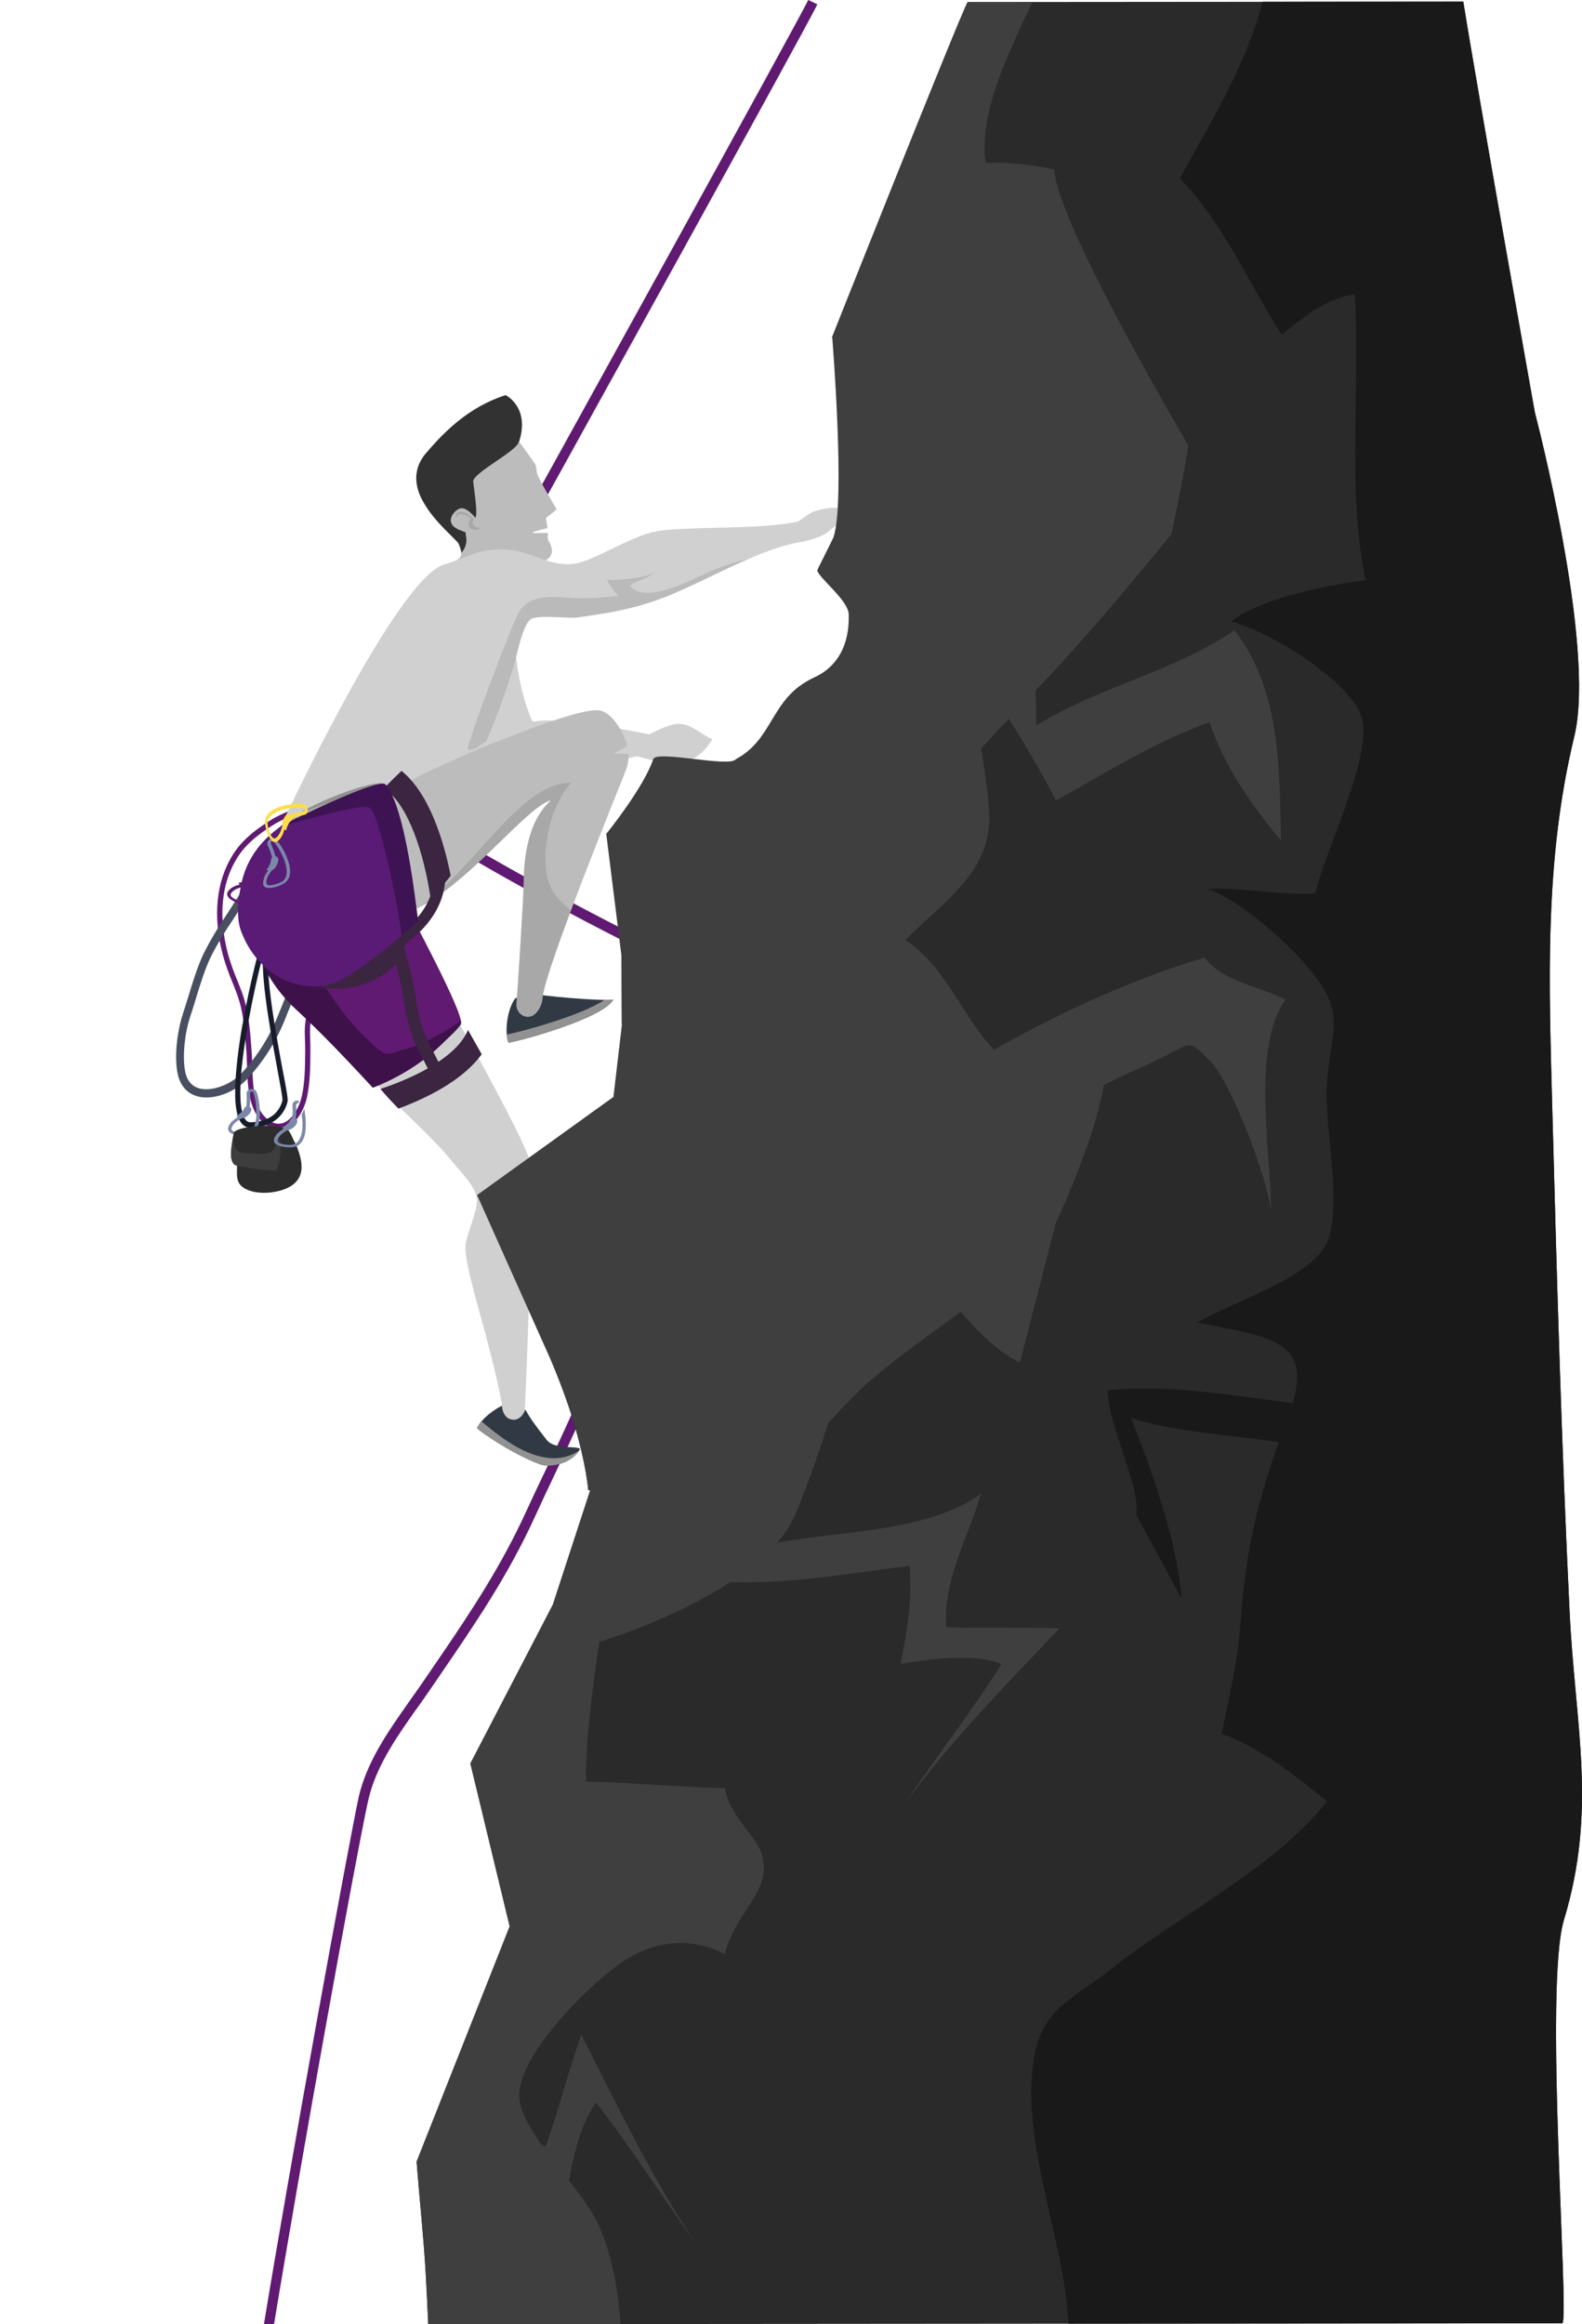 <svg width="207" height="304" viewBox="0 0 207 304" fill="none" xmlns="http://www.w3.org/2000/svg">
<g clip-path="url(#clip0_691_63789)">
<path d="M92.286 126.884C92.478 128.13 90.948 132.586 87.95 140.814C87.53 141.973 87.075 143.204 86.597 144.517C85.559 147.347 84.459 150.344 83.389 153.331C82.319 156.319 81.266 159.316 80.345 162.107C78.391 167.997 76.982 173.016 76.974 175.435C76.974 176.253 77 176.991 77.026 177.712C77.026 177.803 77.026 177.894 77.026 177.982C77.131 180.523 77.224 182.718 75.935 185.621C75.737 186.065 75.539 186.508 75.332 186.952C74.457 188.882 73.535 190.825 72.637 192.727C71.762 194.551 70.888 196.423 70.036 198.284C66.537 205.968 62.206 212.327 57.631 219.008C57.532 219.15 57.43 219.311 57.339 219.439L56.325 220.919C55.797 221.691 55.234 222.485 54.694 223.251C54.549 223.457 54.403 223.664 54.248 223.859C54.047 224.163 53.84 224.439 53.639 224.734C51.329 228.029 49.136 231.455 48.235 235.245C48.046 236.041 47.69 237.78 47.209 240.248C45.789 247.561 43.275 261.249 40.744 275.553C40.131 279.033 39.513 282.544 38.91 286.015C37.816 292.328 36.763 298.477 35.856 303.994H34.532C35.437 298.489 36.495 292.331 37.597 286.018C38.233 282.37 38.889 278.65 39.542 274.984C42.199 260.048 44.823 245.859 46.142 239.011C46.559 236.838 46.844 235.406 46.961 234.92C47.912 230.923 50.148 227.403 52.502 224.032C52.72 223.713 52.939 223.4 53.163 223.087L53.633 222.421C54.114 221.746 54.572 221.096 55.021 220.451L55.254 220.111L56.266 218.631C56.336 218.527 56.409 218.427 56.473 218.327C56.847 217.786 57.217 217.247 57.584 216.71C61.746 210.612 65.65 204.691 68.852 197.682C69.704 195.816 70.602 193.928 71.477 192.11C72.579 189.785 73.719 187.384 74.76 185.043C74.839 184.861 74.915 184.685 74.979 184.508C75.442 183.361 75.711 182.14 75.775 180.897C75.822 179.985 75.775 179.052 75.743 178.043C75.708 177.226 75.676 176.384 75.679 175.432C75.679 170.472 80.84 156.426 85.384 144.027L86.947 139.757C88.95 134.246 90.775 129.054 90.988 127.465C89.04 126.696 86.139 125.337 82.785 123.665C82.217 123.386 81.639 123.094 81.036 122.793C78.268 121.392 75.268 119.817 72.287 118.206C69.727 116.823 67.172 115.413 64.787 114.057C60.751 111.765 57.185 109.635 54.837 108.057C54.546 107.869 54.28 107.683 54.032 107.51C53.343 107.034 52.796 106.366 52.452 105.583C50.898 102.081 53.035 96.178 55.867 90.582C56.742 88.871 57.66 87.184 58.561 85.607C58.681 85.403 58.794 85.202 58.908 84.999C59.246 84.415 60.401 82.345 62.142 79.224C72.739 60.156 105.009 1.714 105.758 -0.003L106.945 0.562C106.024 2.69 74.18 60.193 63.495 79.476C61.999 82.172 60.917 84.117 60.39 85.066C60.174 85.455 60.054 85.674 60.034 85.707C59.427 86.753 58.864 87.758 58.345 88.722C57.914 89.513 57.514 90.278 57.141 91.014C56.708 91.867 56.311 92.686 55.951 93.47C53.91 97.914 53.009 101.248 53.251 103.519C53.385 104.814 53.892 105.759 54.764 106.373C55.234 106.701 55.773 107.066 56.374 107.455C58.946 109.121 62.629 111.297 66.7 113.583C68.668 114.692 70.73 115.823 72.798 116.942C75.53 118.419 78.271 119.863 80.84 121.173C81.876 121.696 82.882 122.206 83.841 122.693C87.197 124.355 90.046 125.668 91.875 126.361L92.237 126.498L92.286 126.884Z" fill="#601A72"/>
<path d="M85.971 96.244C80.403 95.159 73.353 93.757 69.697 94.392C68.327 91.546 66.226 83.801 68.137 77.007L60.719 81.505C59.987 85.743 61.017 92.32 62.188 96.941C62.882 99.708 63.359 101.389 66.138 101.796C72.321 102.701 78.633 99.606 84.478 98.731C85.085 97.426 85.179 97.457 85.971 96.244Z" fill="#D0D0D0"/>
<path d="M69.267 77.149C69.318 77.238 69.364 77.33 69.413 77.419L69.681 77.258C69.887 77.335 68.95 76.949 69.267 77.149Z" fill="#171717" fill-opacity="0.12"/>
<path d="M36.266 147.668C35.548 147.588 34.875 147.263 34.353 146.742C32.488 145.054 32.395 141.867 32.319 139.313C32.302 138.693 32.284 138.107 32.245 137.577L32.219 137.249C32.043 134.851 31.858 132.372 31.062 130.165C30.849 129.576 30.616 128.993 30.391 128.426C29.933 127.336 29.537 126.219 29.206 125.081C27.802 119.907 28.253 115.283 30.514 111.714C31.86 109.586 33.966 108.139 35.847 107.003C36.782 106.493 37.758 106.073 38.765 105.747C39.341 105.542 39.885 105.346 40.279 105.158L40.563 105.809C40.14 106.012 39.582 106.212 38.99 106.424C38.025 106.739 37.088 107.142 36.192 107.63C34.38 108.725 32.356 110.112 31.088 112.117C28.376 116.4 28.926 121.429 29.866 124.9C30.189 126.011 30.575 127.102 31.023 128.165C31.254 128.737 31.486 129.328 31.703 129.926C32.536 132.229 32.724 134.75 32.904 137.208L32.929 137.536C32.971 138.083 32.987 138.676 33.006 139.306C33.082 141.846 33.166 144.723 34.804 146.218C35.556 146.901 36.306 147.123 37.032 146.879C38.291 146.452 39.193 144.747 39.499 143.346C39.89 141.551 39.911 139.636 39.929 137.784V137.239C39.929 136.87 39.929 136.491 39.904 136.086C39.855 134.685 39.804 133.235 40.48 132.039L41.072 132.403C40.498 133.419 40.545 134.762 40.591 136.06C40.605 136.455 40.621 136.863 40.614 137.246V137.794C40.596 139.682 40.575 141.636 40.167 143.505C39.806 145.152 38.763 147.043 37.243 147.56C36.927 147.661 36.595 147.698 36.266 147.668Z" fill="#601A72"/>
<path d="M26.636 143.527C26.293 143.501 25.955 143.434 25.627 143.326C24.701 143.018 23.544 142.222 23.193 140.176C22.781 137.699 23.297 134.484 23.949 132.543C24.209 131.769 24.458 130.951 24.699 130.162C25.275 128.269 25.872 126.303 26.731 124.542C27.586 122.874 28.541 121.263 29.591 119.719C30.084 118.964 30.593 118.182 31.06 117.41C32.314 115.312 33.977 113.512 35.94 112.126L36.523 113.014C34.674 114.323 33.109 116.022 31.93 118.001C31.453 118.788 30.94 119.576 30.445 120.339C29.416 121.839 28.48 123.405 27.64 125.027C26.819 126.716 26.233 128.645 25.669 130.488C25.437 131.284 25.176 132.109 24.91 132.9C24.165 135.119 23.871 138.035 24.197 139.996C24.401 141.202 24.984 141.988 25.93 142.306C27.645 142.878 30.188 141.824 31.483 140.495C33.606 138.252 35.288 135.598 36.433 132.683C36.641 132.154 36.861 131.617 37.093 131.05C37.923 129.026 38.863 126.732 39.191 124.728L40.207 124.909C39.858 127.039 38.893 129.395 38.041 131.472C37.81 132.036 37.578 132.569 37.389 133.088C36.199 136.14 34.44 138.917 32.215 141.257C30.91 142.603 28.621 143.683 26.636 143.527Z" fill="#494F60"/>
<path d="M37.621 144.118C37.483 144.678 37.236 145.203 36.895 145.66C36.553 146.116 36.126 146.494 35.638 146.771C35.389 146.92 35.126 147.042 34.854 147.138C34.757 147.176 34.659 147.208 34.558 147.239C34.275 147.322 33.987 147.385 33.697 147.43C33.526 147.451 33.352 147.471 33.172 147.485C33.058 147.485 32.94 147.499 32.827 147.502C32.771 147.502 32.718 147.502 32.663 147.502C32.555 147.494 32.449 147.474 32.346 147.442C32.019 147.334 31.736 147.117 31.54 146.824C31.451 146.707 31.373 146.58 31.309 146.445C31.272 146.366 31.237 146.281 31.202 146.204C31.202 146.168 31.177 146.13 31.163 146.093C31.135 146.011 31.11 145.929 31.084 145.852C30.834 144.974 30.744 143.79 30.772 142.418C30.772 141.996 30.797 141.554 30.825 141.101C31.014 138.532 31.351 135.977 31.832 133.45C31.948 132.825 32.063 132.206 32.186 131.605C32.695 129.032 33.234 126.757 33.586 125.373C33.662 125.074 33.729 124.813 33.787 124.603C33.856 124.345 33.91 124.157 33.944 124.051C34.053 123.678 34.139 123.299 34.201 122.915C34.277 122.421 34.399 121.936 34.567 121.468L35.201 121.738C35.159 121.849 35.12 121.967 35.085 122.085L35.583 122.435C35.291 122.884 35.136 123.641 35.081 124.606C35.039 125.357 35.039 126.11 35.081 126.861C35.094 127.102 35.108 127.362 35.129 127.621C35.27 129.55 35.573 131.769 35.918 133.908C36.011 134.507 36.11 135.097 36.21 135.674C36.467 137.157 36.726 138.554 36.943 139.723C37.533 142.755 37.709 143.773 37.621 144.118ZM36.288 139.827C36.087 138.747 35.888 137.656 35.703 136.605C35.606 136.049 35.511 135.497 35.418 134.95C34.865 131.656 34.449 128.588 34.384 126.198V126.113C34.384 125.734 34.384 125.37 34.384 125.03C34.328 125.23 34.268 125.457 34.206 125.71C34.185 125.788 34.166 125.872 34.143 125.952C33.704 127.707 33.079 130.474 32.538 133.428C32.392 134.248 32.248 135.083 32.119 135.91C31.873 137.466 31.674 139.012 31.556 140.43C31.515 140.946 31.482 141.448 31.464 141.928C31.411 143.322 31.464 144.523 31.677 145.394C31.698 145.494 31.725 145.592 31.758 145.688C31.797 145.82 31.846 145.948 31.906 146.072C31.925 146.116 31.946 146.16 31.971 146.202C32.007 146.268 32.046 146.333 32.089 146.395C32.165 146.519 32.272 146.62 32.398 146.688C32.524 146.756 32.664 146.789 32.806 146.783C32.998 146.783 33.211 146.766 33.438 146.737C33.593 146.718 33.755 146.694 33.917 146.658C34.013 146.643 34.108 146.621 34.201 146.593C34.46 146.528 34.712 146.44 34.956 146.33C35.448 146.12 35.886 145.793 36.235 145.374C36.583 144.955 36.831 144.456 36.959 143.918C36.999 143.64 36.654 141.788 36.288 139.827Z" fill="#171C2B"/>
<path d="M33.968 146.337C33.968 146.41 33.95 146.48 33.938 146.552C33.933 146.588 33.926 146.623 33.917 146.658C33.883 146.867 33.829 147.071 33.755 147.268C33.586 147.268 33.42 147.292 33.255 147.309C33.339 147.127 33.4 146.935 33.438 146.738C33.508 146.421 33.546 146.098 33.551 145.773C33.675 145.973 33.815 146.161 33.968 146.337ZM33.968 146.337C33.968 146.41 33.95 146.48 33.938 146.552C33.933 146.588 33.926 146.623 33.917 146.658C33.883 146.867 33.829 147.071 33.755 147.268C33.738 147.322 33.718 147.376 33.695 147.427C33.579 147.736 33.381 148.003 33.125 148.198C32.868 148.393 32.563 148.507 32.246 148.527C31.997 148.547 31.746 148.547 31.497 148.527C31.183 148.506 30.873 148.448 30.571 148.356C30.345 148.297 30.139 148.174 29.974 148.002C29.578 147.519 30.166 146.82 30.576 146.484C30.745 146.352 30.923 146.232 31.108 146.125L31.18 146.079C31.379 145.966 31.571 145.839 31.754 145.698C31.834 145.636 31.907 145.565 31.971 145.486C32.112 145.259 32.197 145 32.219 144.731C32.28 144.217 32.297 143.698 32.27 143.18C32.243 143.069 32.249 142.953 32.285 142.845C32.322 142.738 32.388 142.644 32.475 142.575C32.491 142.56 32.509 142.549 32.529 142.541C32.632 142.483 32.746 142.448 32.863 142.437C32.98 142.426 33.097 142.44 33.209 142.478C33.245 142.486 33.281 142.497 33.316 142.512C33.399 142.541 33.644 142.63 33.875 144C33.938 144.387 33.979 144.778 33.998 145.17C34.021 145.559 34.011 145.95 33.968 146.337ZM33.551 145.761C33.591 144.442 33.258 143.043 33.089 142.792C33.051 142.778 33.011 142.77 32.971 142.768C32.944 142.763 32.916 142.763 32.89 142.77C32.863 142.776 32.838 142.787 32.816 142.804C32.772 142.847 32.74 142.902 32.723 142.963C32.707 143.024 32.707 143.088 32.723 143.149V143.166C32.723 143.226 32.739 143.426 32.739 143.694C32.743 144.057 32.72 144.42 32.67 144.779C32.641 145.096 32.536 145.401 32.364 145.664C32.228 145.821 32.073 145.959 31.902 146.072C31.795 146.147 31.682 146.217 31.568 146.287C31.541 146.304 31.508 146.32 31.48 146.34L31.314 146.441C31.174 146.526 31.039 146.62 30.909 146.721C30.543 147.017 30.127 147.56 30.349 147.833C30.444 147.929 30.563 147.996 30.692 148.028C30.96 148.116 31.237 148.168 31.517 148.185C31.649 148.197 31.779 148.202 31.902 148.202C32.024 148.202 32.082 148.202 32.161 148.202C32.365 148.183 32.561 148.113 32.733 147.996C32.904 147.88 33.046 147.721 33.144 147.534C33.153 147.521 33.16 147.507 33.165 147.493C33.199 147.438 33.228 147.38 33.251 147.319C33.334 147.137 33.395 146.945 33.434 146.747C33.506 146.424 33.545 146.093 33.551 145.761Z" fill="#7B88A8"/>
<path d="M32.5 144.719C31.924 144.586 31.966 145.172 31.644 145.416L31.195 145.806C30.607 145.891 31.239 146.289 31.582 146.289C32.044 146.289 32.507 145.874 32.706 145.587C32.905 145.3 33.067 144.851 32.5 144.719Z" fill="#7B88A8"/>
<path d="M38.697 152.975C38.438 153.172 37.367 153.192 36.136 153.122C34.717 153.054 33.305 152.893 31.906 152.639C30.885 152.398 30.529 152.574 30.272 151.535C30.112 150.893 30.367 149.388 30.503 148.614C30.559 148.324 30.601 148.132 30.601 148.132C31.237 147.152 37.024 146.834 37.795 147.912C38.456 148.819 39.674 152.227 38.697 152.975Z" fill="#2D2D2D"/>
<path d="M38.917 150.161C38.397 148.764 37.027 146.907 35.171 147.336L32.448 149.748C32.216 150.414 31.467 150.86 31.177 151.502C30.983 151.933 31.02 152.467 31.009 152.949C30.988 153.914 30.946 154.782 31.966 155.407C33.575 156.396 36.615 156.077 38.103 155.103C39.968 153.89 39.57 151.912 38.917 150.161Z" fill="#2D2D2D"/>
<path d="M36.55 151.899C36.449 152.318 36.31 152.727 36.136 153.119C34.718 153.051 33.305 152.89 31.906 152.637C30.886 152.395 30.529 152.572 30.272 151.532C30.113 150.89 30.367 149.385 30.504 148.611C30.523 148.734 30.535 148.858 30.541 148.983C30.524 149.376 30.604 149.768 30.772 150.121C31.193 150.883 32.23 150.82 32.993 150.878C33.757 150.936 34.914 151.013 35.564 150.589C36.115 150.227 36.226 149.243 36.21 148.606C36.21 148.493 36.21 148.322 36.194 148.16C36.352 148.496 36.494 148.841 36.617 149.192C36.814 149.959 36.73 151.115 36.55 151.899Z" fill="#3D3D3D"/>
<path d="M39.886 145.52C39.872 145.44 39.84 145.1 39.826 145.037C39.726 145.163 39.62 145.561 39.458 145.732C39.643 146.82 39.689 148.156 39.157 149.063C39.058 149.25 38.916 149.408 38.744 149.524C38.572 149.641 38.376 149.711 38.172 149.729C37.958 149.745 37.744 149.745 37.531 149.729C36.95 149.683 36.501 149.548 36.374 149.374C36.142 149.101 36.568 148.559 36.934 148.262C37.115 148.121 37.306 147.994 37.505 147.881C37.833 147.707 38.131 147.479 38.389 147.206C38.852 146.646 38.759 144.905 38.748 144.707V144.69C38.732 144.629 38.732 144.565 38.748 144.504C38.764 144.443 38.796 144.388 38.84 144.345C38.879 144.311 38.928 144.292 38.979 144.292H39.039C39.05 144.179 39.079 144.069 39.127 143.967C39.019 143.939 38.906 143.935 38.795 143.954C38.685 143.974 38.58 144.017 38.486 144.08C38.399 144.15 38.333 144.245 38.297 144.353C38.26 144.462 38.255 144.578 38.28 144.69C38.31 145.201 38.313 146.593 37.984 146.993C37.752 147.234 37.485 147.435 37.193 147.589C36.979 147.712 36.773 147.85 36.577 148.002C36.165 148.334 35.578 149.027 35.973 149.514C36.281 149.893 37.065 149.996 37.505 150.042C37.754 150.061 38.004 150.061 38.252 150.042C39.178 149.955 39.75 149.292 39.946 148.067C40.056 147.22 40.035 146.36 39.886 145.52Z" fill="#7B88A8"/>
<path d="M38.517 146.248C37.943 146.115 37.983 146.701 37.663 146.945L37.215 147.333C36.627 147.42 37.258 147.816 37.601 147.816C38.064 147.816 38.526 147.403 38.723 147.114C38.92 146.824 39.077 146.383 38.517 146.248Z" fill="#7B88A8"/>
<path d="M72.573 66.85C72.194 67.147 71.738 67.526 71.416 67.772C71.416 67.817 71.442 67.866 71.455 67.921C71.535 68.301 71.595 68.685 71.634 69.072C71.634 69.072 69.669 69.542 69.699 69.641C69.762 69.841 71.393 69.641 71.641 69.716C71.812 69.764 71.478 70.309 71.828 70.832C71.941 71.001 72.03 71.185 72.094 71.38C72.86 73.652 69.632 73.792 69.037 73.83C67.908 73.915 66.818 73.975 66.555 74.25C66.224 74.593 66.386 75.632 66.642 76.662C66.788 77.241 67.029 77.815 67.105 78.406C67.052 78.406 58.981 78.165 58.081 75.311C57.9 74.73 58.847 74.091 59.113 73.886C59.316 73.727 60.27 72.921 60.325 72.68C60.325 72.673 60.325 72.667 60.325 72.66C60.342 72.537 60.342 72.411 60.325 72.287C60.325 72.246 60.321 72.203 60.312 72.156C60.239 71.797 60.126 71.449 59.976 71.117C59.809 70.688 56.938 68.365 55.559 65.987C55.367 65.663 55.204 65.323 55.07 64.969C54.867 64.47 54.792 63.925 54.853 63.387C54.887 63.168 54.935 62.952 54.996 62.74C55.259 61.906 55.595 61.098 56.001 60.328C56.017 60.295 56.035 60.261 56.056 60.222C56.348 59.634 56.694 59.077 57.088 58.558C57.347 58.223 57.637 57.915 57.954 57.639C58.331 57.316 58.733 57.01 59.15 56.72C59.83 56.252 60.533 55.822 61.258 55.432C62.093 54.979 62.993 54.248 63.933 54.038C63.965 54.032 63.997 54.021 64.028 54.007C64.017 54.017 64.01 54.031 64.007 54.045L66.372 55.401C66.492 55.748 67.158 56.706 67.897 57.728C68.23 58.189 68.575 58.662 68.894 59.098C69.213 59.535 69.537 59.986 69.759 60.304C69.908 60.493 70.032 60.701 70.127 60.924C70.154 61.249 70.202 61.571 70.271 61.889C70.398 62.55 72.244 65.577 72.816 66.578C72.824 66.596 72.834 66.614 72.844 66.631L72.573 66.85Z" fill="#BCBCBC"/>
<path d="M67.936 57.726C67.915 57.757 67.88 57.784 67.868 57.822C67.54 59.086 61.762 61.884 61.919 63.027C62.676 68.534 62.271 67.743 61.429 68.256C60.966 67.687 60.857 69.496 60.966 70.08C61.054 70.471 61.046 70.879 60.943 71.265C60.84 71.652 60.645 72.006 60.376 72.294C60.376 72.254 60.371 72.21 60.362 72.164C60.289 71.805 60.177 71.456 60.026 71.124C59.86 70.695 56.988 68.372 55.609 65.994C55.41 65.654 53.064 62.405 55.73 59.282C57.983 56.648 61.183 53.281 66.142 51.682C66.177 51.674 69.356 53.245 67.936 57.726Z" fill="#323232"/>
<path d="M60.487 66.472C59.774 66.416 58.809 67.511 59.004 68.266C59.198 69.021 60.024 69.279 60.675 69.53C61.325 69.781 61.947 70.184 62.646 70.012C63.481 69.795 63.453 69.494 62.991 68.775C62.567 68.107 61.38 66.542 60.487 66.472Z" fill="#BCBCBC"/>
<path d="M60.893 67.036C61.154 67.15 62.024 67.748 61.964 68.02C61.95 68.088 61.869 68.139 61.855 68.235C61.846 68.377 61.876 68.519 61.943 68.643C62.112 68.978 62.934 69.07 62.934 69.07C62.753 69.07 62.258 69.552 61.603 69.154C61.494 69.087 61.406 68.99 61.347 68.873C61.289 68.756 61.263 68.624 61.273 68.492C61.283 68.361 61.328 68.235 61.403 68.129C61.478 68.023 61.58 67.941 61.698 67.893C61.402 67.615 61.045 67.417 60.659 67.316C60.454 67.233 60.227 67.233 60.023 67.316C59.886 67.386 59.639 67.557 59.669 67.731C59.393 66.945 60.377 66.814 60.893 67.036Z" fill="#171717" fill-opacity="0.12"/>
<path d="M105.189 70.808C102.876 71.151 100.425 72.031 97.935 73.105C93.58 74.984 89.142 77.463 85.276 78.719C81.71 79.885 79.116 80.251 75.478 80.767C74.435 80.917 70.388 80.362 69.441 80.989L69.416 81.008C68.342 81.778 67.528 86.182 67.139 87.395C67.095 87.53 67.053 87.663 67.01 87.796C65.709 91.835 64.823 94.204 63.578 97.019C62.858 98.649 62.016 100.427 60.905 102.766C60.234 104.18 59.517 106.674 59.006 108.104C56.035 105.465 49.947 104.857 46.184 104.778C41.936 104.691 41.128 106.049 37.201 107.125C37.315 106.883 51.883 75.717 58.089 73.84C61.532 72.798 62.745 71.655 66.315 71.894C69.886 72.133 72.563 74.602 76.004 73.531C79.32 72.499 83.159 69.75 86.648 69.373C91.838 68.814 99.106 69.277 104.352 68.242L105.189 70.808Z" fill="#D0D0D0"/>
<path d="M110.406 66.629C109.346 66.192 107.86 66.513 106.782 66.812C105.588 67.14 104.651 68.334 103.496 68.587L103.346 70.671C104.04 70.372 104.357 70.992 105.197 70.811C105.831 70.673 107.328 70.23 107.888 69.88C108.411 69.549 108.851 69.081 109.36 68.749C109.927 68.38 109.885 68.379 110.433 68.654C110.584 68.729 109.469 70.261 110.223 70.102C110.885 69.952 111.678 69.342 111.611 68.816C111.47 67.916 110.507 66.957 110.406 66.629Z" fill="#D0D0D0"/>
<path d="M97.936 73.105C93.581 74.983 89.143 77.463 85.276 78.719C81.71 79.884 79.116 80.251 75.479 80.767C74.435 80.917 70.388 80.362 69.442 80.989L69.416 81.008C68.343 81.778 67.528 86.182 67.139 87.395C67.095 87.53 67.054 87.663 67.01 87.795C65.709 91.835 64.823 94.204 63.578 97.019C62.884 97.313 62.114 98.316 61.193 97.983C61.41 96.314 66.637 82.595 67.753 80.34C68.981 77.853 71.844 77.965 74.421 78.169C76.707 78.353 78.732 78.155 80.96 77.928C80.343 77.463 79.843 76.546 79.401 75.871C79.401 75.871 83.895 75.856 85.447 74.923C84.605 75.876 83.228 75.835 82.425 76.652C84.739 79.228 91.149 75.42 93.62 74.436C95.025 73.881 96.467 73.436 97.936 73.105Z" fill="#171717" fill-opacity="0.12"/>
<path d="M75.898 189.508C75.857 189.585 75.813 189.657 75.764 189.73C74.637 191.502 71.898 191.99 70.613 191.505C66.805 190.058 62.827 187.226 62.401 186.782C62.562 186.466 62.762 186.172 62.996 185.909C64.023 184.703 65.821 183.55 67.038 183.439L68.802 184.452C69.234 185.273 69.938 186.317 71.52 188.312C72.578 189.665 75.387 189.037 75.898 189.508Z" fill="#313A44"/>
<path d="M75.772 189.73C74.645 191.503 71.905 191.99 70.621 191.505C66.812 190.058 62.834 187.226 62.408 186.782C62.569 186.464 62.757 186.162 62.968 185.878L63.005 185.909C64.385 186.983 70.806 193.082 75.772 189.73Z" fill="#929292"/>
<path d="M68.665 184.534C68.665 184.534 68.182 185.772 67.118 185.687C65.595 185.569 65.662 183.579 65.662 183.579C64.123 175.116 60.435 165.155 60.944 162.596C61.268 160.953 62.386 158.57 62.411 157.024C62.436 155.377 60.328 153.346 59.368 152.159C56.702 148.87 53.315 145.944 50.242 142.799C49.427 141.964 48.634 141.11 47.882 140.233C45.778 137.777 44.004 135.114 42.976 131.998L53.389 124.553C54.59 125.071 56.453 128.064 57.503 129.459C57.734 129.762 58.408 130.906 59.333 132.517C59.863 133.441 60.474 134.521 61.124 135.689C64.45 141.658 68.869 149.96 69.269 151.728C69.742 153.761 69.242 172.19 68.665 184.534Z" fill="#D0D0D0"/>
<path d="M69.496 129.917L67.441 130.556C66.428 131.798 65.967 134.847 66.516 136.366C67.388 136.337 78.779 133.301 80.244 130.759C78.444 130.918 71.06 130.303 69.496 129.917Z" fill="#313A44"/>
<path d="M80.252 130.758C78.778 133.3 67.393 136.332 66.514 136.365C66.396 136.027 66.308 135.679 66.25 135.324C68.134 134.967 76.001 132.859 79.09 130.784C79.579 130.784 79.979 130.784 80.252 130.758Z" fill="#929292"/>
<path d="M81.928 100.636C81.697 101.3 77.782 110.868 74.704 119.097C72.705 124.43 71.06 129.201 70.983 130.616C70.937 131.475 70.204 132.958 69.144 132.992C68.93 133 68.716 132.961 68.518 132.877C68.319 132.793 68.14 132.667 67.992 132.505C67.844 132.344 67.73 132.152 67.658 131.941C67.586 131.731 67.558 131.507 67.575 131.285C67.806 128.467 68.501 117.235 68.524 115.332C68.588 107.021 71.971 104.947 72.05 104.688C69.563 105.306 63.993 112.165 58.398 116.401C57.455 117.131 56.463 117.789 55.429 118.371L55.323 118.434C55.212 118.492 55.091 118.552 54.987 118.608C52.733 119.746 50.024 120.296 47.814 121.338L47.705 106.929C48.751 105.823 49.91 104.84 51.162 103.999H51.132C51.349 103.721 51.604 103.477 51.889 103.275C52.719 102.643 53.879 102.069 54.626 101.625C54.67 101.596 54.716 101.569 54.763 101.546C55.332 101.237 56.901 100.501 58.983 99.582C61.542 98.376 64.046 97.342 66.018 96.628C71.312 94.517 76.789 92.617 78.455 92.921C80.214 93.244 81.641 95.936 82.055 97.472C82.348 98.513 82.303 99.625 81.928 100.636Z" fill="#BCBCBC"/>
<path d="M69.141 132.992C68.927 132.999 68.714 132.96 68.516 132.875C68.317 132.791 68.138 132.665 67.99 132.503C67.842 132.342 67.728 132.15 67.656 131.94C67.584 131.73 67.555 131.507 67.572 131.284C67.803 128.467 68.497 117.237 68.523 115.332C68.588 107.02 71.971 104.961 72.049 104.688C69.118 105.412 61.912 114.787 55.435 118.371L55.572 118.144C62.717 112.696 68.366 102.252 74.727 102.392C72.153 105.257 70.936 110.407 71.508 114.227C71.837 116.432 73.111 117.782 74.703 119.097C72.707 124.43 71.057 129.2 70.983 130.616C70.939 131.475 70.203 132.956 69.141 132.992Z" fill="#171717" fill-opacity="0.12"/>
<path d="M60.297 133.971C59.864 134.682 58.39 135.98 57.784 136.583C55.31 139.033 51.955 141.055 48.782 142.265C45.457 138.686 42.218 135.227 38.62 131.916C36.755 130.199 34.772 127.524 33.876 124.832C33.507 123.801 33.345 122.702 33.399 121.603L52.073 116.33C52.496 117.372 59.797 130.652 60.308 133.503C60.354 133.656 60.35 133.82 60.297 133.971Z" fill="#601A72"/>
<path opacity="0.34" d="M60.297 133.972C59.864 134.683 58.39 135.981 57.784 136.584C55.31 139.034 51.955 141.055 48.782 142.266C45.457 138.687 42.218 135.228 38.62 131.917C36.755 130.199 34.772 127.525 33.876 124.833L40.124 123.504C39.43 124.09 42.222 128.552 42.771 129.396C44.324 131.789 46.117 134.136 48.204 136.039C48.817 136.601 49.771 137.705 50.601 137.819C51.143 137.891 52.221 137.406 52.793 137.273C53.715 137.052 54.611 136.728 55.468 136.309C57.157 135.537 58.774 134.602 60.297 133.516C60.344 133.664 60.344 133.824 60.297 133.972Z" fill="black"/>
<path d="M58.971 114.537C58.269 115.445 57.505 116.3 56.684 117.093L56.599 117.175L56.333 117.417C55.467 111.628 53.464 105.273 50.282 103.121C50.904 102.325 51.842 101.527 52.425 100.926L52.533 100.82C56.252 103.826 58.105 110.188 58.971 114.537Z" fill="#3B2541"/>
<path d="M53.367 116.359C52.264 116.955 51.174 117.763 50.089 118.431C49.66 118.692 46.47 120.976 46.245 120.744L37.512 128.197C39.731 128.547 42.244 129.495 44.723 129.304C47.201 129.114 49.934 128.113 51.664 126.219C53.721 123.964 53.557 119.273 53.367 116.359Z" fill="#3B2541"/>
<path d="M57.808 141.826C56.957 141.759 56.304 140.432 55.564 138.932C55.464 138.732 55.372 138.541 55.332 138.464C54.137 136.354 53.33 134.03 52.951 131.612C52.602 129.26 52.09 126.938 51.419 124.663C50.887 122.898 50.214 121.829 48.844 120.59L49.895 119.328C51.36 120.575 52.425 122.258 52.949 124.152C53.644 126.502 54.173 128.902 54.534 131.332C54.88 133.546 55.619 135.672 56.714 137.603C56.783 137.726 56.871 137.907 56.996 138.158C57.227 138.611 57.894 139.989 58.188 140.23C58.111 140.182 58.024 140.153 57.934 140.146C57.845 140.139 57.755 140.153 57.672 140.189L58.236 141.754C58.1 141.811 57.954 141.836 57.808 141.826Z" fill="#3B2541"/>
<path d="M63.027 137.883C60.556 141.318 55.815 143.628 52.136 144.993C51.319 144.159 50.516 143.305 49.773 142.427C54.843 140.739 59.873 138.04 61.236 134.709C61.766 135.633 62.375 136.713 63.027 137.883Z" fill="#3B2541"/>
<path d="M51.056 124.868C51.056 124.868 51.056 124.868 51.056 124.856L49.929 123.843C50.24 123.535 50.587 123.269 50.963 123.052C53.092 121.629 57.521 118.667 56.709 113.028L58.181 112.787C58.592 115.648 57.891 118.265 56.098 120.566C54.654 122.418 52.858 123.626 51.766 124.347C51.521 124.508 51.284 124.682 51.056 124.868Z" fill="#3B2541"/>
<path d="M54.715 120.436C54.342 120.82 53.542 121.546 52.519 122.412C49.742 124.773 45.292 128.2 43.374 128.683C38.124 130.019 33.336 126.767 31.499 121.664C30.872 119.925 31.196 117.335 31.587 115.538C32.712 110.383 36.622 108.336 36.819 107.974C36.819 107.974 49.578 101.578 50.455 102.61C53.095 105.716 54.391 118.321 54.715 120.436Z" fill="#591B76"/>
<path opacity="0.3" d="M54.715 120.436C54.342 120.819 53.542 121.545 52.519 122.411C52.6 121.302 49.768 106.251 48.305 105.61C46.977 105.031 36.527 108.263 36.819 107.973C39.475 105.371 49.578 101.577 50.455 102.609C53.095 105.716 54.391 118.321 54.715 120.436Z" fill="black"/>
<path d="M37.027 115.624C36.803 115.741 36.571 115.839 36.333 115.918C35.911 116.063 35.143 116.268 34.713 116.043C34.612 115.986 34.529 115.899 34.475 115.793C34.42 115.687 34.397 115.567 34.407 115.448C34.411 115.283 34.44 115.12 34.493 114.965C34.53 114.836 34.577 114.71 34.634 114.589C34.66 114.529 34.69 114.476 34.715 114.423C34.825 114.235 34.944 114.053 35.074 113.88L35.134 113.798C35.347 113.54 35.521 113.248 35.648 112.934C35.69 112.746 35.69 112.551 35.648 112.363C35.648 112.288 35.62 112.213 35.601 112.136C35.47 111.638 35.295 111.154 35.081 110.689C35.017 110.595 34.98 110.484 34.974 110.369C34.968 110.255 34.994 110.14 35.048 110.04C35.129 109.913 35.244 109.813 35.379 109.755C35.505 109.697 35.64 109.663 35.777 109.654H35.805C35.859 109.65 35.913 109.663 35.96 109.693C36.106 109.782 36.234 109.901 36.335 110.043C36.531 110.283 36.709 110.538 36.867 110.807C37.316 111.528 37.652 112.318 37.862 113.149C38.135 114.333 37.853 115.175 37.027 115.624ZM35.84 110.112C35.8 110.065 35.755 110.022 35.705 109.985L35.629 109.999C35.614 110.002 35.599 110.007 35.585 110.014C35.532 110.026 35.487 110.06 35.458 110.108C35.433 110.165 35.424 110.228 35.432 110.291C35.439 110.353 35.462 110.413 35.499 110.462V110.479C35.726 110.965 35.907 111.472 36.041 111.994C36.074 112.129 36.098 112.267 36.113 112.406C36.139 112.581 36.129 112.759 36.083 112.93C35.994 113.18 35.87 113.415 35.715 113.627C35.668 113.692 35.624 113.757 35.574 113.822C35.555 113.848 35.536 113.88 35.516 113.906C35.374 114.091 35.243 114.284 35.125 114.485C34.893 114.905 34.711 115.573 35.016 115.737C35.21 115.841 35.673 115.785 36.226 115.597C36.43 115.534 36.629 115.453 36.821 115.356C37.003 115.258 37.159 115.114 37.275 114.938C37.391 114.761 37.463 114.558 37.485 114.345C37.712 112.869 36.37 110.694 35.84 110.112Z" fill="#7B88A8"/>
<path d="M35.87 112.003C35.289 112.109 35.541 112.633 35.336 112.987L35.062 113.525C34.551 113.839 35.28 113.954 35.597 113.817C36.027 113.634 36.291 113.072 36.379 112.722C36.467 112.372 36.435 111.902 35.87 112.003Z" fill="#7B88A8"/>
<path d="M34.571 114.416C34.571 114.493 34.555 114.575 34.543 114.671C34.532 114.768 34.52 114.85 34.506 114.946C34.485 115.098 34.455 115.267 34.421 115.429C34.324 115.926 34.175 116.412 33.976 116.876C33.477 118.004 32.757 118.487 31.838 118.323L31.732 118.301C31.551 118.259 31.372 118.206 31.197 118.142L31.119 118.115C31.003 118.072 30.866 118.017 30.723 117.949C30.343 117.768 29.922 117.508 29.776 117.182C29.52 116.606 30.262 116.099 30.741 115.892C30.939 115.811 31.142 115.744 31.348 115.691L31.443 115.662L31.57 115.629C31.847 115.566 32.112 115.458 32.357 115.308C32.549 115.127 32.696 114.899 32.785 114.645C32.976 114.167 33.125 113.672 33.229 113.166C33.233 113.052 33.268 112.942 33.33 112.848C33.393 112.754 33.48 112.681 33.581 112.638C33.722 112.596 33.871 112.59 34.015 112.62C34.159 112.651 34.294 112.716 34.409 112.812C34.448 112.841 34.534 112.901 34.58 113.193C34.625 113.599 34.621 114.01 34.571 114.416ZM33.99 115.238C34.095 114.692 34.151 114.138 34.159 113.581C34.168 113.4 34.153 113.218 34.115 113.041C34.08 113.018 34.043 113 34.004 112.985C33.954 112.964 33.897 112.964 33.847 112.985C33.794 113.015 33.749 113.059 33.719 113.113C33.688 113.167 33.672 113.229 33.673 113.292V113.311C33.6 113.661 33.509 114.006 33.4 114.346C33.342 114.517 33.278 114.69 33.208 114.855C33.101 115.151 32.923 115.414 32.692 115.619C32.505 115.744 32.302 115.839 32.088 115.901C31.982 115.937 31.871 115.969 31.762 116L31.665 116.027L31.486 116.075C31.329 116.119 31.175 116.172 31.024 116.234C30.593 116.42 30.056 116.83 30.2 117.153C30.272 117.317 30.533 117.508 30.91 117.679C31.015 117.73 31.122 117.775 31.232 117.814C31.433 117.892 31.639 117.952 31.85 117.995C31.876 117.997 31.902 117.997 31.928 117.995C32.118 118.019 32.311 117.997 32.491 117.931C32.672 117.864 32.835 117.755 32.968 117.611C33.504 117.09 33.819 116.14 33.99 115.238Z" fill="#601A72"/>
<path d="M33.055 114.738C32.534 114.451 32.426 115.025 32.055 115.175L31.523 115.416C30.933 115.337 31.442 115.899 31.773 115.99C32.22 116.12 32.761 115.845 33.034 115.624C33.307 115.402 33.566 115.023 33.055 114.738Z" fill="#601A72"/>
<path d="M40.258 105.942C40.26 105.978 40.26 106.013 40.258 106.048C40.251 106.114 40.236 106.178 40.214 106.239C40.197 106.28 40.175 106.319 40.149 106.355C40.095 106.429 40.025 106.489 39.945 106.531C39.864 106.573 39.776 106.595 39.687 106.596C39.661 106.602 39.636 106.607 39.61 106.61C39.148 106.704 38.694 106.84 38.254 107.016C38.008 107.099 37.786 107.246 37.609 107.443C37.568 107.503 37.531 107.567 37.5 107.633C37.461 107.711 37.428 107.792 37.4 107.874C37.34 108.041 37.287 108.211 37.243 108.383C37.243 108.417 37.224 108.448 37.215 108.482C37.156 108.694 37.086 108.903 37.005 109.107C36.86 109.465 36.629 109.779 36.334 110.016C36.262 110.071 36.18 110.108 36.093 110.125C36.006 110.141 35.917 110.137 35.831 110.113C35.798 110.103 35.767 110.091 35.737 110.074C35.696 110.052 35.657 110.027 35.621 109.999C35.532 109.923 35.453 109.834 35.389 109.734C35.301 109.617 35.224 109.492 35.158 109.36C35.05 109.132 34.959 108.896 34.885 108.653C34.867 108.595 34.85 108.54 34.836 108.484C34.779 108.293 34.734 108.097 34.702 107.898C34.702 107.841 34.702 107.787 34.684 107.732C34.624 106.852 35.112 106.171 36.144 105.711C36.773 105.446 37.435 105.276 38.111 105.204C38.275 105.185 38.423 105.173 38.541 105.163C39.508 105.098 39.846 105.199 39.98 105.289C40.014 105.312 40.042 105.342 40.064 105.378C40.136 105.492 40.19 105.617 40.223 105.749C40.241 105.812 40.252 105.877 40.258 105.942ZM37.005 107.872C37.005 107.838 37.025 107.8 37.039 107.763C37.109 107.521 37.212 107.291 37.347 107.081L37.389 107.028C37.587 106.826 37.824 106.67 38.083 106.569C38.524 106.39 38.981 106.252 39.446 106.157L39.578 106.13H39.596C39.657 106.132 39.716 106.116 39.769 106.085C39.821 106.054 39.865 106.009 39.895 105.954C39.895 105.939 39.895 105.924 39.895 105.909C39.9 105.868 39.895 105.826 39.881 105.788C39.867 105.749 39.851 105.711 39.832 105.675C39.599 105.618 39.359 105.596 39.12 105.609C38.693 105.615 38.267 105.652 37.845 105.72C36.938 105.865 35.954 106.169 35.406 106.741C35.2 106.942 35.063 107.208 35.017 107.498C34.997 107.629 34.997 107.763 35.017 107.894C35.037 108.028 35.065 108.161 35.1 108.292C35.122 108.374 35.145 108.454 35.17 108.533C35.233 108.732 35.311 108.926 35.401 109.114C35.424 109.167 35.45 109.215 35.473 109.261C35.542 109.401 35.64 109.523 35.76 109.618L35.783 109.633C35.832 109.658 35.888 109.665 35.943 109.654C36.222 109.606 36.526 109.172 36.685 108.8C36.772 108.582 36.845 108.358 36.905 108.13C36.905 108.099 36.921 108.062 36.933 108.031C36.944 108 36.933 107.983 36.954 107.959C36.974 107.935 36.995 107.913 37.005 107.872Z" fill="#FFDC4A"/>
<path d="M38.197 106.728C38.457 107.278 37.904 107.377 37.751 107.761L37.494 108.306C37.556 108.921 37.031 108.378 36.953 108.031C36.842 107.56 37.119 107.003 37.341 106.726C37.563 106.448 37.938 106.183 38.197 106.728Z" fill="#FFDC4A"/>
<path d="M88.023 94.776C86.713 95.116 85.462 95.784 84.256 96.411L80.23 98.582C82.731 98.314 85.105 99.713 87.597 99.788C90.358 99.877 91.79 98.92 93.211 96.701C91.327 95.874 90.096 94.236 88.023 94.776Z" fill="#D0D0D0"/>
<path d="M204.638 251.105C202.013 259.738 205.332 302.535 204.448 303.866L56.036 303.982C55.943 301.854 55.843 299.726 55.724 297.599C55.432 292.538 54.896 287.665 54.517 282.732L66.697 251.953L61.553 230.652L72.343 209.886L77.233 194.907H76.968C76.676 191.73 75.588 187.782 75.133 186.28C73.807 181.876 80.243 171.675 80.243 171.675C80.243 171.675 78.784 159.167 83.488 153.179C85.865 150.14 90.029 142.988 90.029 142.988L81.362 133.987L81.316 125.018L90.729 116.276C90.729 116.276 93.54 111.413 94.791 107.674C95.269 106.404 95.91 105.207 96.698 104.118C101.696 101.47 100.795 91.257 106.356 88.704C112.638 85.819 117.079 78.552 116.379 75.819C116.379 75.767 118.193 73.084 118.178 73.026C119.767 68.466 108.876 44.092 108.876 44.092C108.876 44.092 125.468 2.353 126.609 0.267L191.457 0.216C193.428 12.505 200.829 53.98 200.829 53.98C200.829 53.98 208.863 84.442 205.997 96.3C202.025 112.729 202.681 128.607 203.124 145.456C203.708 167.277 204.32 189.071 205.381 210.87C206.102 225.682 209.018 236.613 204.638 251.105Z" fill="#2A2A2A"/>
<path d="M137.944 22.189C134.996 21.51 131.978 21.214 128.959 21.308C128.085 14.882 131.741 7.325 135.083 0.268H126.627C125.486 2.353 108.894 44.092 108.894 44.092C108.894 44.092 110.643 65.716 109.057 70.269C109.072 70.321 106.914 74.561 106.928 74.612C107.191 75.637 110.99 78.509 111.049 80.339C111.139 83.379 110.299 86.901 106.383 88.704C100.822 91.257 101.28 96.646 96.279 99.294C95.509 100.44 85.888 98.06 85.472 99.294C84.221 103.039 79.327 109.069 79.327 109.069L81.316 125.018L81.377 133.988L80.266 143.468L62.425 156.301L71.909 177.511C73.139 180.37 74.221 183.297 75.148 186.277C75.603 187.779 76.691 191.727 76.983 194.904H77.234L72.332 209.883L61.542 230.649L66.686 251.95L54.505 282.729C54.884 287.662 55.433 292.535 55.713 297.596C55.832 299.723 55.931 301.851 56.025 303.979L81.185 303.961C80.893 299.574 80.141 295.246 78.435 291.234C76.239 286.067 67.937 278.838 67.937 274.085C67.937 268.309 78.024 258.683 81.92 256.273C85.667 253.957 90.274 253.197 94.826 255.577C96.459 249.564 101.017 247.491 99.714 242.634C99.04 240.139 95.544 237.728 94.841 233.883C88.822 233.722 82.719 233.154 76.7 233.008C76.443 227.254 78.429 214.737 78.429 214.737C78.429 214.737 99.457 208.488 103.992 198.232C105.908 193.891 108.404 186.074 108.404 186.074C108.404 186.074 111.845 182.317 113.901 180.548C117.692 177.292 121.736 174.542 125.699 171.548C127.819 174.037 130.409 176.715 133.447 178.207C135.028 172.128 138.139 159.991 138.139 159.991C138.139 159.991 145.447 144.514 144.572 138.228C138.448 140.276 136.223 142.337 131.604 138.696C126.297 134.504 124.463 126.875 118.464 122.924C123.891 117.65 129.164 114.133 129.432 107.482C129.554 104.534 128.362 97.88 128.362 97.88C128.362 97.88 134.066 91.801 136.11 89.674C143.4 82.123 153.277 69.856 153.277 69.856C153.277 69.856 154.924 62.166 155.484 58.244C155.499 58.254 138.314 29.21 137.944 22.189Z" fill="#3F3F3F"/>
<path d="M168.172 130.76C164.643 128.817 160.357 128.665 157.621 125.252C145.015 128.933 130.907 136.161 119.791 143.632L125.693 153.195C133.114 147.42 142.125 142.827 150.637 138.994C155.921 136.617 155.166 135.453 158.435 138.869C161.205 141.769 165.97 154.496 166.308 158.42C166.311 150.487 163.707 137.234 168.172 130.76Z" fill="#3F3F3F"/>
<path d="M161.54 82.424C153.55 87.895 143.851 89.765 135.587 94.886C135.77 86.026 133.295 75.737 132.714 66.53C131.839 66.691 132.049 67.366 131.548 67.822L120.391 80.813C126.386 83.746 134.42 97.555 138.179 104.689C144.545 101.175 151.424 96.823 158.3 94.461C159.968 99.993 163.99 105.595 167.611 109.932C167.401 100.4 167.579 90.275 161.54 82.424Z" fill="#3F3F3F"/>
<path d="M138.604 212.998C133.745 212.764 128.689 213.056 123.807 212.801C123.393 206.454 126.691 201.229 128.35 195.357C120.153 201.375 105.713 199.867 96.125 203.114C98.828 196.375 102.269 186.6 102.721 179.466L96.833 190.408C97.317 194.424 93.206 201.907 93.103 206.719C101.356 207.603 110.892 205.776 119.013 204.801C119.386 209.217 118.689 213.409 117.847 217.609C121.88 217.002 127.336 216.169 131.042 217.64C127.175 223.822 122.451 229.798 118.372 235.941C124.183 227.929 131.821 220.157 138.604 212.998Z" fill="#3F3F3F"/>
<path d="M76.066 266.097C74.378 270.848 73.106 275.966 71.4 280.726C68.674 280.033 66.405 278.626 64.273 276.975C65.024 279.364 65.695 281.773 66.285 284.2C68.974 285.24 71.485 286.632 73.975 288.1C74.649 283.912 75.541 278.24 78.011 275.003C82.487 280.723 86.509 287.228 90.889 293.152C85.339 284.954 80.56 275.006 76.066 266.097Z" fill="#3F3F3F"/>
<path d="M175.632 175.702C175.862 175.702 176.095 175.684 176.326 175.675C175.803 174.301 175.279 172.929 174.754 171.559C172.969 171.404 171.214 171.143 169.668 170.915C170.514 175.116 171.217 179.304 170.849 183.721C162.716 182.757 153.189 180.946 144.937 181.842C145.047 186.654 149.171 194.134 148.69 198.15L154.592 209.071C154.131 201.937 150.676 192.168 147.964 185.432C157.555 188.663 171.992 187.134 180.201 193.137C178.533 187.268 175.215 182.049 175.632 175.702Z" fill="#191919"/>
<path d="M204.638 251.106C202.013 259.738 205.332 302.535 204.448 303.867L139.801 303.918C139.743 303.058 139.676 302.201 139.588 301.347C138.588 291.347 133.036 277.769 135.602 267.79C136.984 262.419 140.658 261.307 145.426 257.498C154.32 250.41 166.53 244.54 173.645 235.613C169.612 232.312 164.987 228.622 159.849 226.747C160.724 222.187 161.952 217.558 162.273 212.746C162.999 201.849 164.877 195.041 168.717 184.737C172.371 174.94 165.588 174.858 156.656 172.98C161.153 170.302 171.321 167.259 173.57 162.605C175.818 157.952 173.17 146.827 173.622 141.596C174.229 134.581 175.865 132.824 172.254 127.918C169.295 123.915 162.41 117.726 157.965 116.246C162.681 116.057 167.341 117.103 172.091 116.854C173.342 111.34 179.819 98.528 178.113 93.634C176.454 88.896 165.614 82.282 161.059 81.303C165.142 78.19 173.386 76.591 178.684 75.877C176.2 64.023 178.022 50.649 177.273 38.49C173.637 38.922 170.499 41.53 167.72 43.779C163.276 36.916 160.31 29.493 154.382 23.329C158.196 16.393 163.098 8.453 165.2 0.228L191.472 0.207C193.443 12.496 200.844 53.971 200.844 53.971C200.844 53.971 208.863 84.443 205.997 96.3C202.025 112.729 202.681 128.608 203.124 145.456C203.708 167.277 204.32 189.071 205.381 210.871C206.102 225.683 209.018 236.613 204.638 251.106Z" fill="#191919"/>
</g>
<defs>
<clipPath id="clip0_691_63789">
<rect width="207" height="304" fill="white" transform="matrix(-1 0 0 1 207 0)"/>
</clipPath>
</defs>
</svg>
